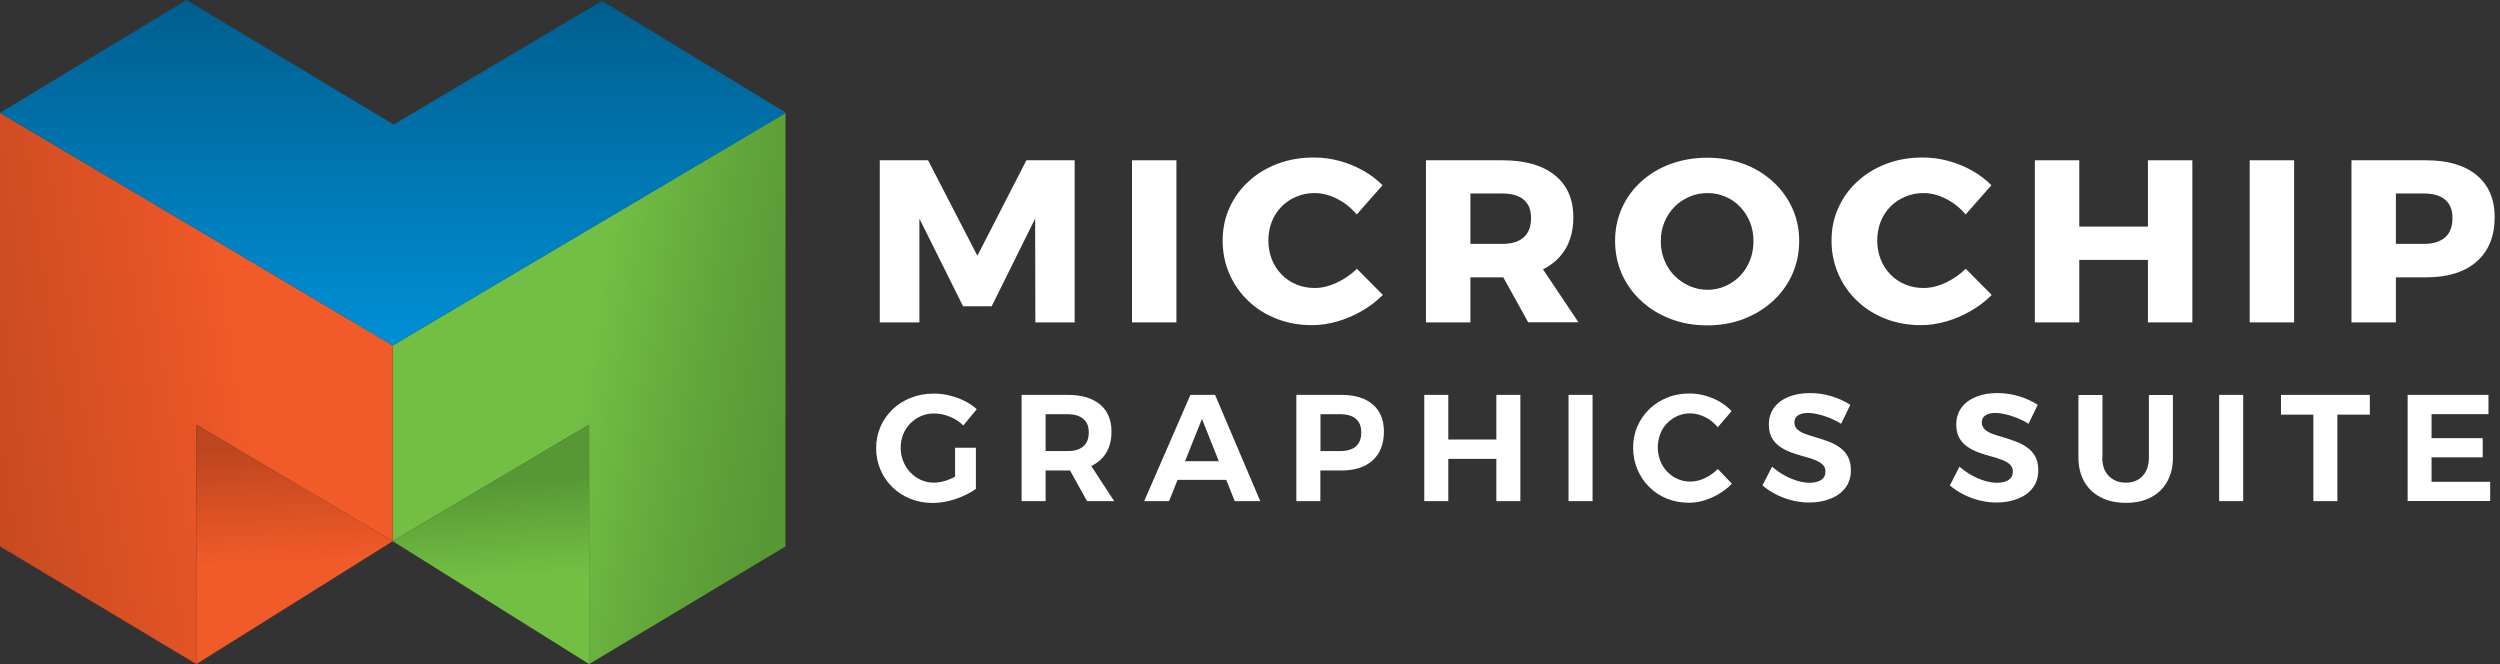 <?xml version="1.0" encoding="UTF-8"?>
<svg id="Layer_2" xmlns="http://www.w3.org/2000/svg" xmlns:xlink="http://www.w3.org/1999/xlink" viewBox="0 0 234.12 62.19">
  <rect x="0" y="0" width="234.12" height="62.19" fill="#333333" stroke="none"/>
  <defs>
    <style>
      .cls-1 {
        fill: url(#linear-gradient-2);
      }

      .cls-2 {
        fill: #fff;
      }

      .cls-3 {
        fill: url(#linear-gradient-4);
      }

      .cls-4 {
        fill: url(#linear-gradient-3);
      }

      .cls-5 {
        fill: url(#linear-gradient-5);
      }

      .cls-6 {
        fill: url(#linear-gradient);
      }
    </style>
    <linearGradient id="linear-gradient" x1="35.58" y1="31.3" x2="73.98" y2="38.07" gradientUnits="userSpaceOnUse">
      <stop offset=".5" stop-color="#72bf44"/>
      <stop offset=".79" stop-color="#60a53a"/>
      <stop offset="1" stop-color="#579835"/>
    </linearGradient>
    <linearGradient id="linear-gradient-2" x1="54.19" y1="29.85" x2="-8.08" y2="38.88" gradientUnits="userSpaceOnUse">
      <stop offset=".51" stop-color="#f15a29"/>
      <stop offset=".6" stop-color="#e65526"/>
      <stop offset="1" stop-color="#bd461e"/>
    </linearGradient>
    <linearGradient id="linear-gradient-3" x1="47.27" y1="63.84" x2="45.98" y2="45.29" gradientUnits="userSpaceOnUse">
      <stop offset=".53" stop-color="#72bf44"/>
      <stop offset="1" stop-color="#579835"/>
    </linearGradient>
    <linearGradient id="linear-gradient-4" x1="27.99" y1="64.77" x2="26.86" y2="41.7" gradientUnits="userSpaceOnUse">
      <stop offset=".53" stop-color="#f15a29"/>
      <stop offset="1" stop-color="#bd461e"/>
    </linearGradient>
    <linearGradient id="linear-gradient-5" x1="36.81" y1="46.87" x2="36.81" y2=".54" gradientUnits="userSpaceOnUse">
      <stop offset=".32" stop-color="#008fd5"/>
      <stop offset="1" stop-color="#005f8f"/>
    </linearGradient>
  </defs>
  <g id="Layer_1-2" data-name="Layer_1">
    <g>
      <polygon class="cls-6" points="73.56 10.57 73.56 51.17 55.17 62.19 55.17 39.77 36.78 50.68 36.78 32.35 73.56 10.57"/>
      <polygon class="cls-1" points="0 10.57 0 51.17 18.39 62.19 18.39 39.77 36.78 50.68 36.78 32.35 0 10.57"/>
      <polygon class="cls-4" points="55.17 62.19 36.78 50.68 55.17 39.77 55.17 62.19"/>
      <polygon class="cls-3" points="18.39 62.19 36.78 50.68 18.39 39.77 18.39 62.19"/>
      <polygon class="cls-5" points="0 10.57 17.46 0 36.86 11.66 56.38 .08 73.62 10.57 36.78 32.35 0 10.57"/>
    </g>
    <g>
      <path class="cls-2" d="M82.39,15.01h4.52l4.62,8.94,4.59-8.94h4.52v15.18h-3.68l-.02-9.72-4.07,8.21h-2.68l-4.09-8.21v9.72h-3.71v-15.18Z"/>
      <path class="cls-2" d="M106.01,15.01h4.16v15.18h-4.16v-15.18Z"/>
      <path class="cls-2" d="M127.06,20.09c-.52-.62-1.13-1.11-1.84-1.47-.71-.36-1.42-.54-2.11-.54-.61,0-1.17.11-1.71.34-.53.22-.99.53-1.39.93-.39.4-.7.87-.91,1.41-.21.54-.32,1.13-.32,1.76s.11,1.22.32,1.76.52,1.01.91,1.42c.39.4.86.72,1.39.94.53.22,1.1.33,1.71.33.67,0,1.35-.16,2.06-.49.71-.33,1.34-.76,1.9-1.31l2.43,2.45c-.58.58-1.23,1.08-1.96,1.5s-1.49.75-2.29.98c-.8.23-1.59.35-2.38.35-1.2,0-2.3-.2-3.32-.6-1.02-.4-1.9-.95-2.65-1.67-.75-.71-1.34-1.55-1.76-2.51-.42-.96-.64-2-.64-3.13s.21-2.14.64-3.08c.42-.95,1.02-1.77,1.8-2.48.77-.71,1.68-1.26,2.72-1.65,1.04-.39,2.16-.58,3.38-.58.79,0,1.58.1,2.36.31.79.21,1.53.51,2.23.9s1.31.85,1.84,1.39l-2.41,2.73Z"/>
      <path class="cls-2" d="M140.7,15.01c2.12,0,3.76.47,4.91,1.4,1.15.93,1.73,2.24,1.73,3.93,0,1.78-.58,3.16-1.73,4.15-1.15.99-2.79,1.48-4.91,1.48h-3v4.22h-4.16v-15.18h7.16ZM140.7,22.84c.86,0,1.53-.2,1.99-.61.46-.4.69-1,.69-1.8s-.23-1.34-.69-1.73c-.46-.39-1.13-.58-1.99-.58h-3v4.72h3ZM139.97,24.51h4.05l3.8,5.67h-4.71l-3.14-5.67Z"/>
      <path class="cls-2" d="M159.87,14.77c1.24,0,2.38.2,3.42.58s1.95.94,2.73,1.65c.78.71,1.39,1.53,1.82,2.48.43.95.65,1.97.65,3.08s-.22,2.17-.65,3.13c-.43.96-1.04,1.8-1.82,2.51-.78.71-1.69,1.27-2.73,1.67-1.04.4-2.18.6-3.42.6s-2.36-.2-3.41-.6c-1.05-.4-1.96-.95-2.74-1.67-.78-.71-1.39-1.55-1.82-2.51s-.65-2-.65-3.13.22-2.14.65-3.1c.43-.95,1.04-1.78,1.82-2.48.78-.7,1.69-1.25,2.74-1.63s2.18-.58,3.41-.58ZM159.91,18.08c-.59,0-1.16.11-1.69.34s-1.01.54-1.41.95c-.4.41-.72.89-.94,1.43-.23.54-.34,1.14-.34,1.79s.11,1.23.34,1.79c.23.56.54,1.04.95,1.45s.88.73,1.41.96c.53.23,1.09.35,1.68.35s1.15-.12,1.67-.35c.52-.23.98-.55,1.38-.96.39-.41.7-.89.92-1.45s.33-1.15.33-1.79-.11-1.25-.33-1.79-.53-1.02-.92-1.43c-.39-.41-.85-.73-1.38-.95-.52-.22-1.08-.34-1.67-.34Z"/>
      <path class="cls-2" d="M184.08,20.09c-.52-.62-1.13-1.11-1.84-1.47-.71-.36-1.42-.54-2.11-.54-.61,0-1.17.11-1.71.34-.53.22-.99.53-1.39.93-.39.4-.7.87-.91,1.41-.21.54-.32,1.13-.32,1.76s.11,1.22.32,1.76.52,1.01.91,1.42c.39.4.86.72,1.39.94.53.22,1.1.33,1.71.33.67,0,1.35-.16,2.06-.49.71-.33,1.34-.76,1.9-1.31l2.43,2.45c-.58.58-1.23,1.08-1.96,1.5s-1.49.75-2.29.98c-.8.23-1.59.35-2.38.35-1.2,0-2.3-.2-3.32-.6-1.02-.4-1.9-.95-2.65-1.67-.75-.71-1.34-1.55-1.76-2.51-.42-.96-.64-2-.64-3.13s.21-2.14.64-3.08c.42-.95,1.02-1.77,1.8-2.48.77-.71,1.68-1.26,2.72-1.65,1.04-.39,2.16-.58,3.38-.58.79,0,1.58.1,2.36.31.79.21,1.53.51,2.23.9s1.31.85,1.84,1.39l-2.41,2.73Z"/>
      <path class="cls-2" d="M190.56,15.01h4.16v6.21h6.43v-6.21h4.16v15.18h-4.16v-5.85h-6.43v5.85h-4.16v-15.18Z"/>
      <path class="cls-2" d="M210.68,15.01h4.16v15.18h-4.16v-15.18Z"/>
      <path class="cls-2" d="M227.21,15.01c2.03,0,3.61.47,4.73,1.4,1.12.93,1.68,2.24,1.68,3.93,0,1.78-.56,3.16-1.68,4.15-1.12.99-2.7,1.48-4.73,1.48h-4.66l1.82-1.73v5.95h-4.16v-15.18h7ZM227.01,22.84c.85,0,1.5-.2,1.97-.61.46-.4.69-1,.69-1.8s-.23-1.34-.69-1.73c-.46-.39-1.12-.58-1.97-.58h-4.46l1.82-1.73v8.18l-1.82-1.73h4.46Z"/>
    </g>
    <g>
      <path class="cls-2" d="M90.21,39.84c-.36-.35-.78-.62-1.27-.82s-.97-.3-1.46-.3c-.45,0-.86.08-1.24.25-.38.17-.71.4-1,.69s-.5.63-.66,1.02c-.16.39-.23.81-.23,1.26s.08.88.24,1.27c.16.39.38.74.67,1.04.28.3.62.53.99.7.38.17.79.25,1.24.25.41,0,.85-.09,1.32-.27.47-.18.91-.42,1.29-.72l1.28,1.58c-.35.25-.75.47-1.2.67-.45.2-.92.36-1.41.47-.49.11-.97.17-1.42.17-.76,0-1.46-.13-2.1-.39-.64-.26-1.2-.62-1.68-1.09s-.86-1.01-1.12-1.64c-.27-.63-.4-1.3-.4-2.02s.14-1.39.41-2.01c.27-.62.66-1.16,1.14-1.63.49-.46,1.06-.82,1.73-1.08s1.38-.38,2.15-.38c.49,0,.98.06,1.46.18.48.12.94.29,1.38.5.44.22.82.48,1.15.78l-1.26,1.53ZM89.44,41.93h1.95v3.85h-1.95v-3.85Z"/>
      <path class="cls-2" d="M100,36.98c1.3,0,2.3.3,3.02.9.71.6,1.07,1.45,1.07,2.54,0,1.15-.36,2.04-1.07,2.68-.72.64-1.72.96-3.02.96h-2.08v2.87h-2.25v-9.95h4.32ZM100,42.24c.62,0,1.1-.14,1.44-.43.35-.29.52-.73.52-1.31s-.17-.99-.52-1.28-.83-.43-1.44-.43h-2.08v3.45h2.08ZM99.73,43.22h2.19l2.42,3.71h-2.54l-2.06-3.71Z"/>
      <path class="cls-2" d="M111.49,36.98h2.3l4.23,9.95h-2.39l-3.07-7.7-3.08,7.7h-2.33l4.33-9.95ZM109.58,43.19h5.87v1.75h-5.87v-1.75Z"/>
      <path class="cls-2" d="M125.63,36.98c1.26,0,2.24.3,2.93.9.7.6,1.04,1.45,1.04,2.54,0,1.15-.35,2.04-1.04,2.68-.7.64-1.67.96-2.93.96h-2.96l.98-.98v3.85h-2.25v-9.95h4.22ZM125.52,42.24c.62,0,1.11-.14,1.45-.43.34-.29.51-.73.51-1.31s-.17-.99-.51-1.28-.82-.43-1.45-.43h-2.84l.98-.98v5.43l-.98-1h2.84Z"/>
      <path class="cls-2" d="M133.38,36.98h2.25v4.18h4.5v-4.18h2.25v9.95h-2.25v-3.96h-4.5v3.96h-2.25v-9.95Z"/>
      <path class="cls-2" d="M146.89,36.98h2.25v9.95h-2.25v-9.95Z"/>
      <path class="cls-2" d="M160.87,40.02c-.33-.41-.73-.73-1.19-.96-.46-.23-.93-.35-1.39-.35-.43,0-.82.08-1.19.24-.36.16-.69.39-.97.67s-.5.63-.65,1.02c-.15.39-.23.81-.23,1.26s.08.86.23,1.25.37.73.65,1.02c.28.29.6.52.97.68.37.17.76.25,1.19.25.46,0,.91-.11,1.36-.32.46-.21.86-.5,1.22-.86l1.32,1.38c-.35.36-.75.67-1.19.94-.44.26-.9.47-1.39.62-.48.15-.97.22-1.45.22-.75,0-1.44-.13-2.07-.39s-1.18-.62-1.65-1.09c-.47-.47-.84-1.02-1.1-1.64-.26-.62-.4-1.3-.4-2.03s.13-1.39.4-2c.27-.62.64-1.16,1.12-1.62.48-.46,1.04-.82,1.68-1.08s1.34-.38,2.1-.38c.48,0,.96.07,1.44.2s.93.32,1.35.56c.42.24.8.54,1.13.89l-1.31,1.53Z"/>
      <path class="cls-2" d="M172.41,39.68c-.35-.22-.71-.4-1.09-.55s-.73-.26-1.08-.34c-.35-.08-.66-.12-.93-.12-.38,0-.68.07-.92.22-.23.15-.35.37-.35.66,0,.28.1.5.29.67.19.18.45.32.76.43.31.11.66.22,1.04.33.38.11.76.24,1.13.38.37.14.72.32,1.04.55s.57.51.75.85c.19.35.28.77.28,1.29,0,.64-.17,1.19-.51,1.63-.34.45-.81.79-1.4,1.02-.59.24-1.25.36-1.98.36-.55,0-1.09-.07-1.62-.2-.53-.13-1.03-.32-1.5-.56-.47-.24-.89-.52-1.27-.84l.9-1.76c.34.3.72.57,1.13.8.41.23.83.4,1.24.53.42.12.8.18,1.15.18.46,0,.83-.09,1.09-.27.26-.18.39-.44.39-.77,0-.28-.09-.51-.28-.68-.19-.17-.44-.31-.75-.43-.31-.12-.66-.23-1.04-.33s-.76-.22-1.14-.36-.72-.31-1.04-.53c-.31-.21-.57-.49-.76-.82-.19-.33-.29-.75-.29-1.26,0-.61.16-1.13.48-1.57s.77-.78,1.35-1.02c.58-.24,1.25-.36,2.02-.36.7,0,1.38.1,2.05.31.66.2,1.24.47,1.73.79l-.87,1.79Z"/>
      <path class="cls-2" d="M189.96,39.68c-.35-.22-.71-.4-1.09-.55s-.73-.26-1.08-.34c-.35-.08-.66-.12-.93-.12-.38,0-.68.07-.92.22-.23.15-.35.37-.35.66,0,.28.1.5.29.67.19.18.45.32.76.43.31.11.66.22,1.04.33.38.11.76.24,1.13.38.37.14.72.32,1.04.55s.57.51.75.85c.19.35.28.77.28,1.29,0,.64-.17,1.19-.51,1.63-.34.45-.81.79-1.4,1.02-.59.24-1.25.36-1.98.36-.55,0-1.09-.07-1.62-.2-.53-.13-1.03-.32-1.5-.56-.47-.24-.89-.52-1.27-.84l.9-1.76c.34.3.72.57,1.13.8.41.23.83.4,1.24.53.42.12.8.18,1.15.18.46,0,.83-.09,1.09-.27.26-.18.39-.44.39-.77,0-.28-.09-.51-.28-.68-.19-.17-.44-.31-.75-.43-.31-.12-.66-.23-1.04-.33s-.76-.22-1.14-.36-.72-.31-1.04-.53c-.31-.21-.57-.49-.76-.82-.19-.33-.29-.75-.29-1.26,0-.61.16-1.13.48-1.57s.77-.78,1.35-1.02c.58-.24,1.25-.36,2.02-.36.7,0,1.38.1,2.05.31.66.2,1.24.47,1.73.79l-.87,1.79Z"/>
      <path class="cls-2" d="M196.87,42.84c0,.73.2,1.31.61,1.73.41.42.94.63,1.61.63s1.16-.21,1.56-.63c.39-.42.59-1,.59-1.73v-5.85h2.25v5.85c0,.86-.18,1.61-.53,2.25-.35.64-.86,1.13-1.52,1.48s-1.44.52-2.35.52-1.7-.17-2.37-.52c-.67-.35-1.18-.84-1.54-1.48-.36-.64-.54-1.39-.54-2.25v-5.85h2.25v5.85Z"/>
      <path class="cls-2" d="M207.82,36.98h2.25v9.95h-2.25v-9.95Z"/>
      <path class="cls-2" d="M213.62,36.98h8.31v1.85h-3.04v8.1h-2.25v-8.1h-3.03v-1.85Z"/>
      <path class="cls-2" d="M225.47,36.98h7.57v1.8h-5.33v2.25h4.79v1.8h-4.79v2.29h5.49v1.8h-7.73v-9.95Z"/>
    </g>
  </g>
</svg>